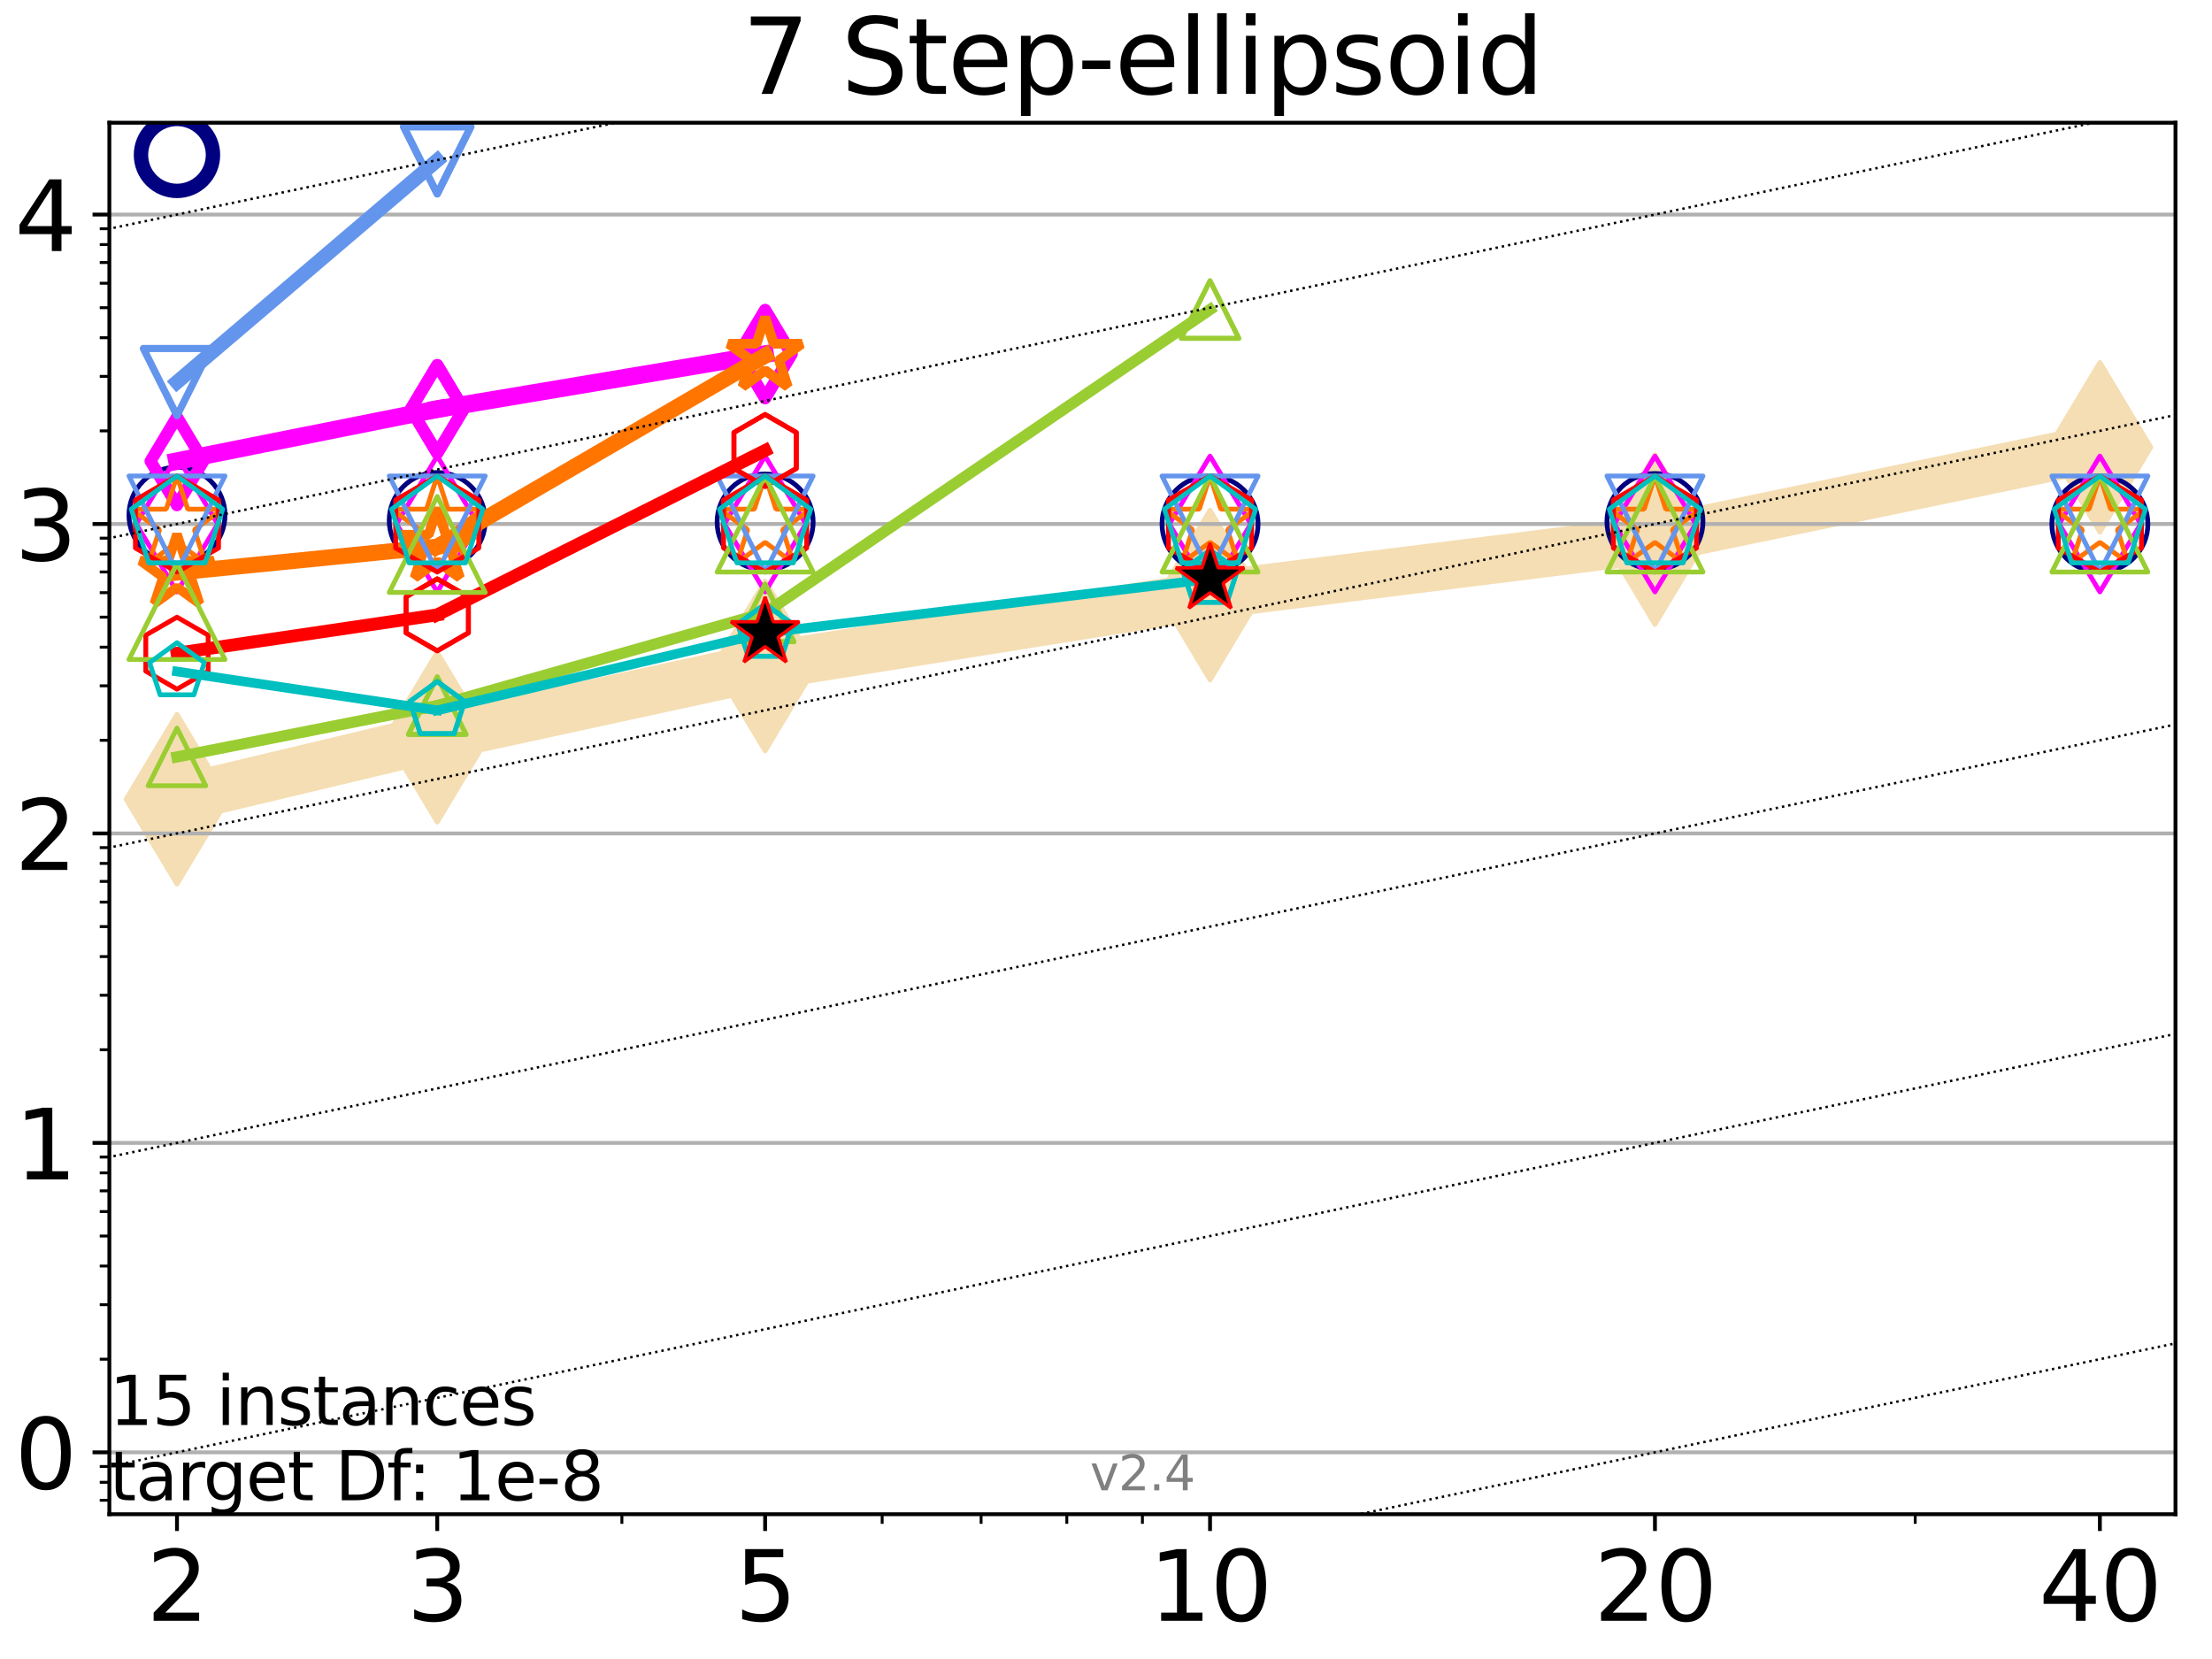 <?xml version="1.0" encoding="utf-8" standalone="no"?>
<!DOCTYPE svg PUBLIC "-//W3C//DTD SVG 1.1//EN"
  "http://www.w3.org/Graphics/SVG/1.1/DTD/svg11.dtd">
<svg height="345.6pt" version="1.1" viewBox="0 0 460.8 345.6" width="460.8pt" xmlns="http://www.w3.org/2000/svg" xmlns:xlink="http://www.w3.org/1999/xlink">
 <defs>
  <style type="text/css">*{stroke-linecap:butt;stroke-linejoin:round;}</style>
 </defs>
 <g id="figure_1">
  <g id="patch_1">
   <path d="M 0 345.6 
L 460.8 345.6 
L 460.8 0 
L 0 0 
z
" style="fill:#ffffff;"/>
  </g>
  <g id="axes_1">
   <g id="patch_2">
    <path d="M 22.78 315.44 
L 453.192 315.44 
L 453.192 25.56 
L 22.78 25.56 
z
" style="fill:#ffffff;"/>
   </g>
   <g id="line2d_1">
    <path clip-path="url(#p8c8aa07206)" d="M 36.868 166.494 
L 91.085 153.572 
L 159.39 138.744 
L 252.074 123.966 
L 344.758 112.387 
L 437.443 93.177 
" style="fill:none;stroke:#f5deb3;stroke-linecap:square;stroke-width:10;"/>
    <defs>
     <path d="M 0 17.678 
L 10.607 0 
L 0 -17.678 
L -10.607 0 
z
" id="mda2d66e589" style="stroke:#f5deb3;stroke-linejoin:miter;"/>
    </defs>
    <g clip-path="url(#p8c8aa07206)">
     <use style="fill:#f5deb3;stroke:#f5deb3;stroke-linejoin:miter;" x="36.868" xlink:href="#mda2d66e589" y="166.494"/>
     <use style="fill:#f5deb3;stroke:#f5deb3;stroke-linejoin:miter;" x="91.085" xlink:href="#mda2d66e589" y="153.572"/>
     <use style="fill:#f5deb3;stroke:#f5deb3;stroke-linejoin:miter;" x="159.39" xlink:href="#mda2d66e589" y="138.744"/>
     <use style="fill:#f5deb3;stroke:#f5deb3;stroke-linejoin:miter;" x="252.074" xlink:href="#mda2d66e589" y="123.966"/>
     <use style="fill:#f5deb3;stroke:#f5deb3;stroke-linejoin:miter;" x="344.758" xlink:href="#mda2d66e589" y="112.387"/>
     <use style="fill:#f5deb3;stroke:#f5deb3;stroke-linejoin:miter;" x="437.443" xlink:href="#mda2d66e589" y="93.177"/>
    </g>
   </g>
   <g id="matplotlib.axis_1">
    <g id="xtick_1">
     <g id="line2d_2">
      <defs>
       <path d="M 0 0 
L 0 3.5 
" id="m0866986d79" style="stroke:#000000;stroke-width:0.8;"/>
      </defs>
      <g>
       <use style="stroke:#000000;stroke-width:0.8;" x="36.868" xlink:href="#m0866986d79" y="315.44"/>
      </g>
     </g>
     <g id="text_1">
      <!-- 2 -->
      <g transform="translate(30.506 337.637)scale(0.2 -0.2)">
       <defs>
        <path d="M 1228 531 
L 3431 531 
L 3431 0 
L 469 0 
L 469 531 
Q 828 903 1448 1529 
Q 2069 2156 2228 2338 
Q 2531 2678 2651 2914 
Q 2772 3150 2772 3378 
Q 2772 3750 2511 3984 
Q 2250 4219 1831 4219 
Q 1534 4219 1204 4116 
Q 875 4013 500 3803 
L 500 4441 
Q 881 4594 1212 4672 
Q 1544 4750 1819 4750 
Q 2544 4750 2975 4387 
Q 3406 4025 3406 3419 
Q 3406 3131 3298 2873 
Q 3191 2616 2906 2266 
Q 2828 2175 2409 1742 
Q 1991 1309 1228 531 
z
" id="DejaVuSans-32" transform="scale(0.016)"/>
       </defs>
       <use xlink:href="#DejaVuSans-32"/>
      </g>
     </g>
    </g>
    <g id="xtick_2">
     <g id="line2d_3">
      <g>
       <use style="stroke:#000000;stroke-width:0.8;" x="91.085" xlink:href="#m0866986d79" y="315.44"/>
      </g>
     </g>
     <g id="text_2">
      <!-- 3 -->
      <g transform="translate(84.723 337.637)scale(0.2 -0.2)">
       <defs>
        <path d="M 2597 2516 
Q 3050 2419 3304 2112 
Q 3559 1806 3559 1356 
Q 3559 666 3084 287 
Q 2609 -91 1734 -91 
Q 1441 -91 1130 -33 
Q 819 25 488 141 
L 488 750 
Q 750 597 1062 519 
Q 1375 441 1716 441 
Q 2309 441 2620 675 
Q 2931 909 2931 1356 
Q 2931 1769 2642 2001 
Q 2353 2234 1838 2234 
L 1294 2234 
L 1294 2753 
L 1863 2753 
Q 2328 2753 2575 2939 
Q 2822 3125 2822 3475 
Q 2822 3834 2567 4026 
Q 2313 4219 1838 4219 
Q 1578 4219 1281 4162 
Q 984 4106 628 3988 
L 628 4550 
Q 988 4650 1302 4700 
Q 1616 4750 1894 4750 
Q 2613 4750 3031 4423 
Q 3450 4097 3450 3541 
Q 3450 3153 3228 2886 
Q 3006 2619 2597 2516 
z
" id="DejaVuSans-33" transform="scale(0.016)"/>
       </defs>
       <use xlink:href="#DejaVuSans-33"/>
      </g>
     </g>
    </g>
    <g id="xtick_3">
     <g id="line2d_4">
      <g>
       <use style="stroke:#000000;stroke-width:0.8;" x="159.39" xlink:href="#m0866986d79" y="315.44"/>
      </g>
     </g>
     <g id="text_3">
      <!-- 5 -->
      <g transform="translate(153.028 337.637)scale(0.2 -0.2)">
       <defs>
        <path d="M 691 4666 
L 3169 4666 
L 3169 4134 
L 1269 4134 
L 1269 2991 
Q 1406 3038 1543 3061 
Q 1681 3084 1819 3084 
Q 2600 3084 3056 2656 
Q 3513 2228 3513 1497 
Q 3513 744 3044 326 
Q 2575 -91 1722 -91 
Q 1428 -91 1123 -41 
Q 819 9 494 109 
L 494 744 
Q 775 591 1075 516 
Q 1375 441 1709 441 
Q 2250 441 2565 725 
Q 2881 1009 2881 1497 
Q 2881 1984 2565 2268 
Q 2250 2553 1709 2553 
Q 1456 2553 1204 2497 
Q 953 2441 691 2322 
L 691 4666 
z
" id="DejaVuSans-35" transform="scale(0.016)"/>
       </defs>
       <use xlink:href="#DejaVuSans-35"/>
      </g>
     </g>
    </g>
    <g id="xtick_4">
     <g id="line2d_5">
      <g>
       <use style="stroke:#000000;stroke-width:0.8;" x="252.074" xlink:href="#m0866986d79" y="315.44"/>
      </g>
     </g>
     <g id="text_4">
      <!-- 10 -->
      <g transform="translate(239.349 337.637)scale(0.2 -0.2)">
       <defs>
        <path d="M 794 531 
L 1825 531 
L 1825 4091 
L 703 3866 
L 703 4441 
L 1819 4666 
L 2450 4666 
L 2450 531 
L 3481 531 
L 3481 0 
L 794 0 
L 794 531 
z
" id="DejaVuSans-31" transform="scale(0.016)"/>
        <path d="M 2034 4250 
Q 1547 4250 1301 3770 
Q 1056 3291 1056 2328 
Q 1056 1369 1301 889 
Q 1547 409 2034 409 
Q 2525 409 2770 889 
Q 3016 1369 3016 2328 
Q 3016 3291 2770 3770 
Q 2525 4250 2034 4250 
z
M 2034 4750 
Q 2819 4750 3233 4129 
Q 3647 3509 3647 2328 
Q 3647 1150 3233 529 
Q 2819 -91 2034 -91 
Q 1250 -91 836 529 
Q 422 1150 422 2328 
Q 422 3509 836 4129 
Q 1250 4750 2034 4750 
z
" id="DejaVuSans-30" transform="scale(0.016)"/>
       </defs>
       <use xlink:href="#DejaVuSans-31"/>
       <use x="63.623" xlink:href="#DejaVuSans-30"/>
      </g>
     </g>
    </g>
    <g id="xtick_5">
     <g id="line2d_6">
      <g>
       <use style="stroke:#000000;stroke-width:0.8;" x="344.758" xlink:href="#m0866986d79" y="315.44"/>
      </g>
     </g>
     <g id="text_5">
      <!-- 20 -->
      <g transform="translate(332.033 337.637)scale(0.2 -0.2)">
       <use xlink:href="#DejaVuSans-32"/>
       <use x="63.623" xlink:href="#DejaVuSans-30"/>
      </g>
     </g>
    </g>
    <g id="xtick_6">
     <g id="line2d_7">
      <g>
       <use style="stroke:#000000;stroke-width:0.8;" x="437.443" xlink:href="#m0866986d79" y="315.44"/>
      </g>
     </g>
     <g id="text_6">
      <!-- 40 -->
      <g transform="translate(424.718 337.637)scale(0.2 -0.2)">
       <defs>
        <path d="M 2419 4116 
L 825 1625 
L 2419 1625 
L 2419 4116 
z
M 2253 4666 
L 3047 4666 
L 3047 1625 
L 3713 1625 
L 3713 1100 
L 3047 1100 
L 3047 0 
L 2419 0 
L 2419 1100 
L 313 1100 
L 313 1709 
L 2253 4666 
z
" id="DejaVuSans-34" transform="scale(0.016)"/>
       </defs>
       <use xlink:href="#DejaVuSans-34"/>
       <use x="63.623" xlink:href="#DejaVuSans-30"/>
      </g>
     </g>
    </g>
    <g id="xtick_7">
     <g id="line2d_8">
      <defs>
       <path d="M 0 0 
L 0 2 
" id="m42efa0d76f" style="stroke:#000000;stroke-width:0.6;"/>
      </defs>
      <g>
       <use style="stroke:#000000;stroke-width:0.6;" x="129.552" xlink:href="#m42efa0d76f" y="315.44"/>
      </g>
     </g>
    </g>
    <g id="xtick_8">
     <g id="line2d_9">
      <g>
       <use style="stroke:#000000;stroke-width:0.6;" x="183.769" xlink:href="#m42efa0d76f" y="315.44"/>
      </g>
     </g>
    </g>
    <g id="xtick_9">
     <g id="line2d_10">
      <g>
       <use style="stroke:#000000;stroke-width:0.6;" x="204.381" xlink:href="#m42efa0d76f" y="315.44"/>
      </g>
     </g>
    </g>
    <g id="xtick_10">
     <g id="line2d_11">
      <g>
       <use style="stroke:#000000;stroke-width:0.6;" x="222.237" xlink:href="#m42efa0d76f" y="315.44"/>
      </g>
     </g>
    </g>
    <g id="xtick_11">
     <g id="line2d_12">
      <g>
       <use style="stroke:#000000;stroke-width:0.6;" x="237.986" xlink:href="#m42efa0d76f" y="315.44"/>
      </g>
     </g>
    </g>
    <g id="xtick_12">
     <g id="line2d_13">
      <g>
       <use style="stroke:#000000;stroke-width:0.6;" x="398.975" xlink:href="#m42efa0d76f" y="315.44"/>
      </g>
     </g>
    </g>
   </g>
   <g id="matplotlib.axis_2">
    <g id="ytick_1">
     <g id="line2d_14">
      <path clip-path="url(#p8c8aa07206)" d="M 22.78 302.548 
L 453.192 302.548 
" style="fill:none;stroke:#b0b0b0;stroke-linecap:square;stroke-width:0.8;"/>
     </g>
     <g id="line2d_15">
      <defs>
       <path d="M 0 0 
L -3.5 0 
" id="mf67abbd321" style="stroke:#000000;stroke-width:0.8;"/>
      </defs>
      <g>
       <use style="stroke:#000000;stroke-width:0.8;" x="22.78" xlink:href="#mf67abbd321" y="302.548"/>
      </g>
     </g>
     <g id="text_7">
      <!-- 0 -->
      <g transform="translate(3.055 310.146)scale(0.2 -0.2)">
       <use xlink:href="#DejaVuSans-30"/>
      </g>
     </g>
    </g>
    <g id="ytick_2">
     <g id="line2d_16">
      <path clip-path="url(#p8c8aa07206)" d="M 22.78 238.085 
L 453.192 238.085 
" style="fill:none;stroke:#b0b0b0;stroke-linecap:square;stroke-width:0.8;"/>
     </g>
     <g id="line2d_17">
      <g>
       <use style="stroke:#000000;stroke-width:0.8;" x="22.78" xlink:href="#mf67abbd321" y="238.085"/>
      </g>
     </g>
     <g id="text_8">
      <!-- 1 -->
      <g transform="translate(3.055 245.684)scale(0.2 -0.2)">
       <use xlink:href="#DejaVuSans-31"/>
      </g>
     </g>
    </g>
    <g id="ytick_3">
     <g id="line2d_18">
      <path clip-path="url(#p8c8aa07206)" d="M 22.78 173.623 
L 453.192 173.623 
" style="fill:none;stroke:#b0b0b0;stroke-linecap:square;stroke-width:0.8;"/>
     </g>
     <g id="line2d_19">
      <g>
       <use style="stroke:#000000;stroke-width:0.8;" x="22.78" xlink:href="#mf67abbd321" y="173.623"/>
      </g>
     </g>
     <g id="text_9">
      <!-- 2 -->
      <g transform="translate(3.055 181.222)scale(0.2 -0.2)">
       <use xlink:href="#DejaVuSans-32"/>
      </g>
     </g>
    </g>
    <g id="ytick_4">
     <g id="line2d_20">
      <path clip-path="url(#p8c8aa07206)" d="M 22.78 109.161 
L 453.192 109.161 
" style="fill:none;stroke:#b0b0b0;stroke-linecap:square;stroke-width:0.8;"/>
     </g>
     <g id="line2d_21">
      <g>
       <use style="stroke:#000000;stroke-width:0.8;" x="22.78" xlink:href="#mf67abbd321" y="109.161"/>
      </g>
     </g>
     <g id="text_10">
      <!-- 3 -->
      <g transform="translate(3.055 116.759)scale(0.2 -0.2)">
       <use xlink:href="#DejaVuSans-33"/>
      </g>
     </g>
    </g>
    <g id="ytick_5">
     <g id="line2d_22">
      <path clip-path="url(#p8c8aa07206)" d="M 22.78 44.699 
L 453.192 44.699 
" style="fill:none;stroke:#b0b0b0;stroke-linecap:square;stroke-width:0.8;"/>
     </g>
     <g id="line2d_23">
      <g>
       <use style="stroke:#000000;stroke-width:0.8;" x="22.78" xlink:href="#mf67abbd321" y="44.699"/>
      </g>
     </g>
     <g id="text_11">
      <!-- 4 -->
      <g transform="translate(3.055 52.297)scale(0.2 -0.2)">
       <use xlink:href="#DejaVuSans-34"/>
      </g>
     </g>
    </g>
    <g id="ytick_6">
     <g id="line2d_24">
      <defs>
       <path d="M 0 0 
L -2 0 
" id="m0666df52e2" style="stroke:#000000;stroke-width:0.6;"/>
      </defs>
      <g>
       <use style="stroke:#000000;stroke-width:0.6;" x="22.78" xlink:href="#m0666df52e2" y="312.533"/>
      </g>
     </g>
    </g>
    <g id="ytick_7">
     <g id="line2d_25">
      <g>
       <use style="stroke:#000000;stroke-width:0.6;" x="22.78" xlink:href="#m0666df52e2" y="308.795"/>
      </g>
     </g>
    </g>
    <g id="ytick_8">
     <g id="line2d_26">
      <g>
       <use style="stroke:#000000;stroke-width:0.6;" x="22.78" xlink:href="#m0666df52e2" y="305.497"/>
      </g>
     </g>
    </g>
    <g id="ytick_9">
     <g id="line2d_27">
      <g>
       <use style="stroke:#000000;stroke-width:0.6;" x="22.78" xlink:href="#m0666df52e2" y="283.143"/>
      </g>
     </g>
    </g>
    <g id="ytick_10">
     <g id="line2d_28">
      <g>
       <use style="stroke:#000000;stroke-width:0.6;" x="22.78" xlink:href="#m0666df52e2" y="271.791"/>
      </g>
     </g>
    </g>
    <g id="ytick_11">
     <g id="line2d_29">
      <g>
       <use style="stroke:#000000;stroke-width:0.6;" x="22.78" xlink:href="#m0666df52e2" y="263.737"/>
      </g>
     </g>
    </g>
    <g id="ytick_12">
     <g id="line2d_30">
      <g>
       <use style="stroke:#000000;stroke-width:0.6;" x="22.78" xlink:href="#m0666df52e2" y="257.49"/>
      </g>
     </g>
    </g>
    <g id="ytick_13">
     <g id="line2d_31">
      <g>
       <use style="stroke:#000000;stroke-width:0.6;" x="22.78" xlink:href="#m0666df52e2" y="252.386"/>
      </g>
     </g>
    </g>
    <g id="ytick_14">
     <g id="line2d_32">
      <g>
       <use style="stroke:#000000;stroke-width:0.6;" x="22.78" xlink:href="#m0666df52e2" y="248.071"/>
      </g>
     </g>
    </g>
    <g id="ytick_15">
     <g id="line2d_33">
      <g>
       <use style="stroke:#000000;stroke-width:0.6;" x="22.78" xlink:href="#m0666df52e2" y="244.332"/>
      </g>
     </g>
    </g>
    <g id="ytick_16">
     <g id="line2d_34">
      <g>
       <use style="stroke:#000000;stroke-width:0.6;" x="22.78" xlink:href="#m0666df52e2" y="241.035"/>
      </g>
     </g>
    </g>
    <g id="ytick_17">
     <g id="line2d_35">
      <g>
       <use style="stroke:#000000;stroke-width:0.6;" x="22.78" xlink:href="#m0666df52e2" y="218.68"/>
      </g>
     </g>
    </g>
    <g id="ytick_18">
     <g id="line2d_36">
      <g>
       <use style="stroke:#000000;stroke-width:0.6;" x="22.78" xlink:href="#m0666df52e2" y="207.329"/>
      </g>
     </g>
    </g>
    <g id="ytick_19">
     <g id="line2d_37">
      <g>
       <use style="stroke:#000000;stroke-width:0.6;" x="22.78" xlink:href="#m0666df52e2" y="199.275"/>
      </g>
     </g>
    </g>
    <g id="ytick_20">
     <g id="line2d_38">
      <g>
       <use style="stroke:#000000;stroke-width:0.6;" x="22.78" xlink:href="#m0666df52e2" y="193.028"/>
      </g>
     </g>
    </g>
    <g id="ytick_21">
     <g id="line2d_39">
      <g>
       <use style="stroke:#000000;stroke-width:0.6;" x="22.78" xlink:href="#m0666df52e2" y="187.924"/>
      </g>
     </g>
    </g>
    <g id="ytick_22">
     <g id="line2d_40">
      <g>
       <use style="stroke:#000000;stroke-width:0.6;" x="22.78" xlink:href="#m0666df52e2" y="183.609"/>
      </g>
     </g>
    </g>
    <g id="ytick_23">
     <g id="line2d_41">
      <g>
       <use style="stroke:#000000;stroke-width:0.6;" x="22.78" xlink:href="#m0666df52e2" y="179.87"/>
      </g>
     </g>
    </g>
    <g id="ytick_24">
     <g id="line2d_42">
      <g>
       <use style="stroke:#000000;stroke-width:0.6;" x="22.78" xlink:href="#m0666df52e2" y="176.573"/>
      </g>
     </g>
    </g>
    <g id="ytick_25">
     <g id="line2d_43">
      <g>
       <use style="stroke:#000000;stroke-width:0.6;" x="22.78" xlink:href="#m0666df52e2" y="154.218"/>
      </g>
     </g>
    </g>
    <g id="ytick_26">
     <g id="line2d_44">
      <g>
       <use style="stroke:#000000;stroke-width:0.6;" x="22.78" xlink:href="#m0666df52e2" y="142.867"/>
      </g>
     </g>
    </g>
    <g id="ytick_27">
     <g id="line2d_45">
      <g>
       <use style="stroke:#000000;stroke-width:0.6;" x="22.78" xlink:href="#m0666df52e2" y="134.813"/>
      </g>
     </g>
    </g>
    <g id="ytick_28">
     <g id="line2d_46">
      <g>
       <use style="stroke:#000000;stroke-width:0.6;" x="22.78" xlink:href="#m0666df52e2" y="128.566"/>
      </g>
     </g>
    </g>
    <g id="ytick_29">
     <g id="line2d_47">
      <g>
       <use style="stroke:#000000;stroke-width:0.6;" x="22.78" xlink:href="#m0666df52e2" y="123.462"/>
      </g>
     </g>
    </g>
    <g id="ytick_30">
     <g id="line2d_48">
      <g>
       <use style="stroke:#000000;stroke-width:0.6;" x="22.78" xlink:href="#m0666df52e2" y="119.146"/>
      </g>
     </g>
    </g>
    <g id="ytick_31">
     <g id="line2d_49">
      <g>
       <use style="stroke:#000000;stroke-width:0.6;" x="22.78" xlink:href="#m0666df52e2" y="115.408"/>
      </g>
     </g>
    </g>
    <g id="ytick_32">
     <g id="line2d_50">
      <g>
       <use style="stroke:#000000;stroke-width:0.6;" x="22.78" xlink:href="#m0666df52e2" y="112.111"/>
      </g>
     </g>
    </g>
    <g id="ytick_33">
     <g id="line2d_51">
      <g>
       <use style="stroke:#000000;stroke-width:0.6;" x="22.78" xlink:href="#m0666df52e2" y="89.756"/>
      </g>
     </g>
    </g>
    <g id="ytick_34">
     <g id="line2d_52">
      <g>
       <use style="stroke:#000000;stroke-width:0.6;" x="22.78" xlink:href="#m0666df52e2" y="78.405"/>
      </g>
     </g>
    </g>
    <g id="ytick_35">
     <g id="line2d_53">
      <g>
       <use style="stroke:#000000;stroke-width:0.6;" x="22.78" xlink:href="#m0666df52e2" y="70.351"/>
      </g>
     </g>
    </g>
    <g id="ytick_36">
     <g id="line2d_54">
      <g>
       <use style="stroke:#000000;stroke-width:0.6;" x="22.78" xlink:href="#m0666df52e2" y="64.104"/>
      </g>
     </g>
    </g>
    <g id="ytick_37">
     <g id="line2d_55">
      <g>
       <use style="stroke:#000000;stroke-width:0.6;" x="22.78" xlink:href="#m0666df52e2" y="59"/>
      </g>
     </g>
    </g>
    <g id="ytick_38">
     <g id="line2d_56">
      <g>
       <use style="stroke:#000000;stroke-width:0.6;" x="22.78" xlink:href="#m0666df52e2" y="54.684"/>
      </g>
     </g>
    </g>
    <g id="ytick_39">
     <g id="line2d_57">
      <g>
       <use style="stroke:#000000;stroke-width:0.6;" x="22.78" xlink:href="#m0666df52e2" y="50.946"/>
      </g>
     </g>
    </g>
    <g id="ytick_40">
     <g id="line2d_58">
      <g>
       <use style="stroke:#000000;stroke-width:0.6;" x="22.78" xlink:href="#m0666df52e2" y="47.648"/>
      </g>
     </g>
    </g>
   </g>
   <g id="line2d_59">
    <path clip-path="url(#p8c8aa07206)" d="M 36.868 32.271 
" style="fill:none;stroke:#000080;stroke-linecap:square;stroke-width:4;"/>
    <defs>
     <path d="M 0 7.5 
C 1.989 7.5 3.897 6.71 5.303 5.303 
C 6.71 3.897 7.5 1.989 7.5 0 
C 7.5 -1.989 6.71 -3.897 5.303 -5.303 
C 3.897 -6.71 1.989 -7.5 0 -7.5 
C -1.989 -7.5 -3.897 -6.71 -5.303 -5.303 
C -6.71 -3.897 -7.5 -1.989 -7.5 0 
C -7.5 1.989 -6.71 3.897 -5.303 5.303 
C -3.897 6.71 -1.989 7.5 0 7.5 
z
" id="mbe3cdab833" style="stroke:#000080;stroke-width:3;"/>
    </defs>
    <g clip-path="url(#p8c8aa07206)">
     <use style="fill-opacity:0;stroke:#000080;stroke-width:3;" x="36.868" xlink:href="#mbe3cdab833" y="32.271"/>
    </g>
   </g>
   <g id="line2d_60"/>
   <g id="line2d_61">
    <defs>
     <path d="M 0 10 
C 2.652 10 5.196 8.946 7.071 7.071 
C 8.946 5.196 10 2.652 10 0 
C 10 -2.652 8.946 -5.196 7.071 -7.071 
C 5.196 -8.946 2.652 -10 0 -10 
C -2.652 -10 -5.196 -8.946 -7.071 -7.071 
C -8.946 -5.196 -10 -2.652 -10 0 
C -10 2.652 -8.946 5.196 -7.071 7.071 
C -5.196 8.946 -2.652 10 0 10 
z
" id="m4d9a2ae572" style="stroke:#000080;"/>
    </defs>
    <g clip-path="url(#p8c8aa07206)">
     <use style="fill-opacity:0;stroke:#000080;" x="36.868" xlink:href="#m4d9a2ae572" y="107.319"/>
     <use style="fill-opacity:0;stroke:#000080;" x="91.085" xlink:href="#m4d9a2ae572" y="108.433"/>
     <use style="fill-opacity:0;stroke:#000080;" x="159.39" xlink:href="#m4d9a2ae572" y="108.739"/>
     <use style="fill-opacity:0;stroke:#000080;" x="252.074" xlink:href="#m4d9a2ae572" y="109.161"/>
     <use style="fill-opacity:0;stroke:#000080;" x="344.758" xlink:href="#m4d9a2ae572" y="108.641"/>
     <use style="fill-opacity:0;stroke:#000080;" x="437.443" xlink:href="#m4d9a2ae572" y="109.161"/>
    </g>
   </g>
   <g id="line2d_62">
    <path clip-path="url(#p8c8aa07206)" d="M 36.868 96.063 
L 91.085 85.231 
" style="fill:none;stroke:#ff00ff;stroke-linecap:square;stroke-width:3.667;"/>
    <defs>
     <path d="M 0 9.192 
L 5.515 0 
L 0 -9.192 
L -5.515 0 
z
" id="mab2c8fa651" style="stroke:#ff00ff;stroke-linejoin:miter;stroke-width:2.5;"/>
    </defs>
    <g clip-path="url(#p8c8aa07206)">
     <use style="fill-opacity:0;stroke:#ff00ff;stroke-linejoin:miter;stroke-width:2.5;" x="36.868" xlink:href="#mab2c8fa651" y="96.063"/>
     <use style="fill-opacity:0;stroke:#ff00ff;stroke-linejoin:miter;stroke-width:2.5;" x="91.085" xlink:href="#mab2c8fa651" y="85.231"/>
    </g>
   </g>
   <g id="line2d_63">
    <path clip-path="url(#p8c8aa07206)" d="M 91.085 85.231 
L 159.39 73.766 
" style="fill:none;stroke:#ff00ff;stroke-linecap:square;stroke-width:3.667;"/>
    <g clip-path="url(#p8c8aa07206)">
     <use style="fill-opacity:0;stroke:#ff00ff;stroke-linejoin:miter;stroke-width:2.5;" x="91.085" xlink:href="#mab2c8fa651" y="85.231"/>
     <use style="fill-opacity:0;stroke:#ff00ff;stroke-linejoin:miter;stroke-width:2.5;" x="159.39" xlink:href="#mab2c8fa651" y="73.766"/>
    </g>
   </g>
   <g id="line2d_64">
    <path clip-path="url(#p8c8aa07206)" d="M 159.39 73.766 
" style="fill:none;stroke:#ff00ff;stroke-linecap:square;stroke-width:3.667;"/>
    <g clip-path="url(#p8c8aa07206)">
     <use style="fill-opacity:0;stroke:#ff00ff;stroke-linejoin:miter;stroke-width:2.5;" x="159.39" xlink:href="#mab2c8fa651" y="73.766"/>
    </g>
   </g>
   <g id="line2d_65"/>
   <g id="line2d_66">
    <defs>
     <path d="M 0 14.142 
L 8.485 0 
L 0 -14.142 
L -8.485 0 
z
" id="m7666720360" style="stroke:#ff00ff;stroke-linejoin:miter;"/>
    </defs>
    <g clip-path="url(#p8c8aa07206)">
     <use style="fill-opacity:0;stroke:#ff00ff;stroke-linejoin:miter;" x="36.868" xlink:href="#m7666720360" y="109.161"/>
     <use style="fill-opacity:0;stroke:#ff00ff;stroke-linejoin:miter;" x="91.085" xlink:href="#m7666720360" y="109.161"/>
     <use style="fill-opacity:0;stroke:#ff00ff;stroke-linejoin:miter;" x="159.39" xlink:href="#m7666720360" y="109.161"/>
     <use style="fill-opacity:0;stroke:#ff00ff;stroke-linejoin:miter;" x="252.074" xlink:href="#m7666720360" y="109.161"/>
     <use style="fill-opacity:0;stroke:#ff00ff;stroke-linejoin:miter;" x="344.758" xlink:href="#m7666720360" y="109.161"/>
     <use style="fill-opacity:0;stroke:#ff00ff;stroke-linejoin:miter;" x="437.443" xlink:href="#m7666720360" y="109.161"/>
    </g>
   </g>
   <g id="line2d_67">
    <path clip-path="url(#p8c8aa07206)" d="M 36.868 119.276 
L 91.085 113.873 
" style="fill:none;stroke:#ff7500;stroke-linecap:square;stroke-width:3.333;"/>
    <defs>
     <path d="M 0 -8 
L -1.796 -2.472 
L -7.608 -2.472 
L -2.906 0.944 
L -4.702 6.472 
L -0 3.056 
L 4.702 6.472 
L 2.906 0.944 
L 7.608 -2.472 
L 1.796 -2.472 
z
" id="mc944c3e9ff" style="stroke:#ff7500;stroke-linejoin:bevel;stroke-width:2;"/>
    </defs>
    <g clip-path="url(#p8c8aa07206)">
     <use style="fill-opacity:0;stroke:#ff7500;stroke-linejoin:bevel;stroke-width:2;" x="36.868" xlink:href="#mc944c3e9ff" y="119.276"/>
     <use style="fill-opacity:0;stroke:#ff7500;stroke-linejoin:bevel;stroke-width:2;" x="91.085" xlink:href="#mc944c3e9ff" y="113.873"/>
    </g>
   </g>
   <g id="line2d_68">
    <path clip-path="url(#p8c8aa07206)" d="M 91.085 113.873 
L 159.39 74.091 
" style="fill:none;stroke:#ff7500;stroke-linecap:square;stroke-width:3.333;"/>
    <g clip-path="url(#p8c8aa07206)">
     <use style="fill-opacity:0;stroke:#ff7500;stroke-linejoin:bevel;stroke-width:2;" x="91.085" xlink:href="#mc944c3e9ff" y="113.873"/>
     <use style="fill-opacity:0;stroke:#ff7500;stroke-linejoin:bevel;stroke-width:2;" x="159.39" xlink:href="#mc944c3e9ff" y="74.091"/>
    </g>
   </g>
   <g id="line2d_69">
    <path clip-path="url(#p8c8aa07206)" d="M 159.39 74.091 
" style="fill:none;stroke:#ff7500;stroke-linecap:square;stroke-width:3.333;"/>
    <g clip-path="url(#p8c8aa07206)">
     <use style="fill-opacity:0;stroke:#ff7500;stroke-linejoin:bevel;stroke-width:2;" x="159.39" xlink:href="#mc944c3e9ff" y="74.091"/>
    </g>
   </g>
   <g id="line2d_70"/>
   <g id="line2d_71">
    <defs>
     <path d="M 0 -10 
L -2.245 -3.09 
L -9.511 -3.09 
L -3.633 1.18 
L -5.878 8.09 
L -0 3.82 
L 5.878 8.09 
L 3.633 1.18 
L 9.511 -3.09 
L 2.245 -3.09 
z
" id="md7d0d395df" style="stroke:#ff7500;stroke-linejoin:bevel;"/>
    </defs>
    <g clip-path="url(#p8c8aa07206)">
     <use style="fill-opacity:0;stroke:#ff7500;stroke-linejoin:bevel;" x="36.868" xlink:href="#md7d0d395df" y="109.161"/>
     <use style="fill-opacity:0;stroke:#ff7500;stroke-linejoin:bevel;" x="91.085" xlink:href="#md7d0d395df" y="109.161"/>
     <use style="fill-opacity:0;stroke:#ff7500;stroke-linejoin:bevel;" x="159.39" xlink:href="#md7d0d395df" y="109.161"/>
     <use style="fill-opacity:0;stroke:#ff7500;stroke-linejoin:bevel;" x="252.074" xlink:href="#md7d0d395df" y="109.161"/>
     <use style="fill-opacity:0;stroke:#ff7500;stroke-linejoin:bevel;" x="344.758" xlink:href="#md7d0d395df" y="109.161"/>
     <use style="fill-opacity:0;stroke:#ff7500;stroke-linejoin:bevel;" x="437.443" xlink:href="#md7d0d395df" y="109.161"/>
    </g>
   </g>
   <g id="line2d_72">
    <path clip-path="url(#p8c8aa07206)" d="M 36.868 79.598 
L 91.085 33.396 
" style="fill:none;stroke:#6495ed;stroke-linecap:square;stroke-width:3;"/>
    <defs>
     <path d="M -0 7 
L 7 -7 
L -7 -7 
z
" id="me8895f0568" style="stroke:#6495ed;stroke-linejoin:miter;stroke-width:1.5;"/>
    </defs>
    <g clip-path="url(#p8c8aa07206)">
     <use style="fill-opacity:0;stroke:#6495ed;stroke-linejoin:miter;stroke-width:1.5;" x="36.868" xlink:href="#me8895f0568" y="79.598"/>
     <use style="fill-opacity:0;stroke:#6495ed;stroke-linejoin:miter;stroke-width:1.5;" x="91.085" xlink:href="#me8895f0568" y="33.396"/>
    </g>
   </g>
   <g id="line2d_73">
    <path clip-path="url(#p8c8aa07206)" d="M 91.085 33.396 
" style="fill:none;stroke:#6495ed;stroke-linecap:square;stroke-width:3;"/>
    <g clip-path="url(#p8c8aa07206)">
     <use style="fill-opacity:0;stroke:#6495ed;stroke-linejoin:miter;stroke-width:1.5;" x="91.085" xlink:href="#me8895f0568" y="33.396"/>
    </g>
   </g>
   <g id="line2d_74"/>
   <g id="line2d_75">
    <defs>
     <path d="M -0 10 
L 10 -10 
L -10 -10 
z
" id="m4dd464c00e" style="stroke:#6495ed;stroke-linejoin:miter;"/>
    </defs>
    <g clip-path="url(#p8c8aa07206)">
     <use style="fill-opacity:0;stroke:#6495ed;stroke-linejoin:miter;" x="36.868" xlink:href="#m4dd464c00e" y="109.161"/>
     <use style="fill-opacity:0;stroke:#6495ed;stroke-linejoin:miter;" x="91.085" xlink:href="#m4dd464c00e" y="109.161"/>
     <use style="fill-opacity:0;stroke:#6495ed;stroke-linejoin:miter;" x="159.39" xlink:href="#m4dd464c00e" y="109.161"/>
     <use style="fill-opacity:0;stroke:#6495ed;stroke-linejoin:miter;" x="252.074" xlink:href="#m4dd464c00e" y="109.161"/>
     <use style="fill-opacity:0;stroke:#6495ed;stroke-linejoin:miter;" x="344.758" xlink:href="#m4dd464c00e" y="109.161"/>
     <use style="fill-opacity:0;stroke:#6495ed;stroke-linejoin:miter;" x="437.443" xlink:href="#m4dd464c00e" y="109.161"/>
    </g>
   </g>
   <g id="line2d_76">
    <path clip-path="url(#p8c8aa07206)" d="M 36.868 136.066 
L 91.085 128.081 
" style="fill:none;stroke:#ff0000;stroke-linecap:square;stroke-width:2.667;"/>
    <defs>
     <path d="M 0 -7.5 
L -6.495 -3.75 
L -6.495 3.75 
L -0 7.5 
L 6.495 3.75 
L 6.495 -3.75 
z
" id="m88d7bb543e" style="stroke:#ff0000;stroke-linejoin:miter;"/>
    </defs>
    <g clip-path="url(#p8c8aa07206)">
     <use style="fill-opacity:0;stroke:#ff0000;stroke-linejoin:miter;" x="36.868" xlink:href="#m88d7bb543e" y="136.066"/>
     <use style="fill-opacity:0;stroke:#ff0000;stroke-linejoin:miter;" x="91.085" xlink:href="#m88d7bb543e" y="128.081"/>
    </g>
   </g>
   <g id="line2d_77">
    <path clip-path="url(#p8c8aa07206)" d="M 91.085 128.081 
L 159.39 93.842 
" style="fill:none;stroke:#ff0000;stroke-linecap:square;stroke-width:2.667;"/>
    <g clip-path="url(#p8c8aa07206)">
     <use style="fill-opacity:0;stroke:#ff0000;stroke-linejoin:miter;" x="91.085" xlink:href="#m88d7bb543e" y="128.081"/>
     <use style="fill-opacity:0;stroke:#ff0000;stroke-linejoin:miter;" x="159.39" xlink:href="#m88d7bb543e" y="93.842"/>
    </g>
   </g>
   <g id="line2d_78">
    <path clip-path="url(#p8c8aa07206)" d="M 159.39 93.842 
" style="fill:none;stroke:#ff0000;stroke-linecap:square;stroke-width:2.667;"/>
    <g clip-path="url(#p8c8aa07206)">
     <use style="fill-opacity:0;stroke:#ff0000;stroke-linejoin:miter;" x="159.39" xlink:href="#m88d7bb543e" y="93.842"/>
    </g>
   </g>
   <g id="line2d_79"/>
   <g id="line2d_80">
    <defs>
     <path d="M 0 -10 
L -8.66 -5 
L -8.66 5 
L -0 10 
L 8.66 5 
L 8.66 -5 
z
" id="m6fbebab41f" style="stroke:#ff0000;stroke-linejoin:miter;"/>
    </defs>
    <g clip-path="url(#p8c8aa07206)">
     <use style="fill-opacity:0;stroke:#ff0000;stroke-linejoin:miter;" x="36.868" xlink:href="#m6fbebab41f" y="109.161"/>
     <use style="fill-opacity:0;stroke:#ff0000;stroke-linejoin:miter;" x="91.085" xlink:href="#m6fbebab41f" y="109.161"/>
     <use style="fill-opacity:0;stroke:#ff0000;stroke-linejoin:miter;" x="159.39" xlink:href="#m6fbebab41f" y="109.161"/>
     <use style="fill-opacity:0;stroke:#ff0000;stroke-linejoin:miter;" x="252.074" xlink:href="#m6fbebab41f" y="109.161"/>
     <use style="fill-opacity:0;stroke:#ff0000;stroke-linejoin:miter;" x="344.758" xlink:href="#m6fbebab41f" y="109.161"/>
     <use style="fill-opacity:0;stroke:#ff0000;stroke-linejoin:miter;" x="437.443" xlink:href="#m6fbebab41f" y="109.161"/>
    </g>
   </g>
   <g id="line2d_81">
    <path clip-path="url(#p8c8aa07206)" d="M 36.868 157.681 
L 91.085 146.993 
" style="fill:none;stroke:#9acd32;stroke-linecap:square;stroke-width:2.333;"/>
    <defs>
     <path d="M 0 -6 
L -6 6 
L 6 6 
z
" id="m271d614954" style="stroke:#9acd32;stroke-linejoin:miter;"/>
    </defs>
    <g clip-path="url(#p8c8aa07206)">
     <use style="fill-opacity:0;stroke:#9acd32;stroke-linejoin:miter;" x="36.868" xlink:href="#m271d614954" y="157.681"/>
     <use style="fill-opacity:0;stroke:#9acd32;stroke-linejoin:miter;" x="91.085" xlink:href="#m271d614954" y="146.993"/>
    </g>
   </g>
   <g id="line2d_82">
    <path clip-path="url(#p8c8aa07206)" d="M 91.085 146.993 
L 159.39 127.674 
" style="fill:none;stroke:#9acd32;stroke-linecap:square;stroke-width:2.333;"/>
    <g clip-path="url(#p8c8aa07206)">
     <use style="fill-opacity:0;stroke:#9acd32;stroke-linejoin:miter;" x="91.085" xlink:href="#m271d614954" y="146.993"/>
     <use style="fill-opacity:0;stroke:#9acd32;stroke-linejoin:miter;" x="159.39" xlink:href="#m271d614954" y="127.674"/>
    </g>
   </g>
   <g id="line2d_83">
    <path clip-path="url(#p8c8aa07206)" d="M 159.39 127.674 
L 252.074 64.486 
" style="fill:none;stroke:#9acd32;stroke-linecap:square;stroke-width:2.333;"/>
    <g clip-path="url(#p8c8aa07206)">
     <use style="fill-opacity:0;stroke:#9acd32;stroke-linejoin:miter;" x="159.39" xlink:href="#m271d614954" y="127.674"/>
     <use style="fill-opacity:0;stroke:#9acd32;stroke-linejoin:miter;" x="252.074" xlink:href="#m271d614954" y="64.486"/>
    </g>
   </g>
   <g id="line2d_84">
    <path clip-path="url(#p8c8aa07206)" d="M 252.074 64.486 
" style="fill:none;stroke:#9acd32;stroke-linecap:square;stroke-width:2.333;"/>
    <g clip-path="url(#p8c8aa07206)">
     <use style="fill-opacity:0;stroke:#9acd32;stroke-linejoin:miter;" x="252.074" xlink:href="#m271d614954" y="64.486"/>
    </g>
   </g>
   <g id="line2d_85"/>
   <g id="line2d_86">
    <defs>
     <path d="M 0 -10 
L -10 10 
L 10 10 
z
" id="mea343134c4" style="stroke:#9acd32;stroke-linejoin:miter;"/>
    </defs>
    <g clip-path="url(#p8c8aa07206)">
     <use style="fill-opacity:0;stroke:#9acd32;stroke-linejoin:miter;" x="36.868" xlink:href="#mea343134c4" y="127.387"/>
     <use style="fill-opacity:0;stroke:#9acd32;stroke-linejoin:miter;" x="91.085" xlink:href="#mea343134c4" y="113.416"/>
     <use style="fill-opacity:0;stroke:#9acd32;stroke-linejoin:miter;" x="159.39" xlink:href="#mea343134c4" y="109.161"/>
     <use style="fill-opacity:0;stroke:#9acd32;stroke-linejoin:miter;" x="252.074" xlink:href="#mea343134c4" y="109.161"/>
     <use style="fill-opacity:0;stroke:#9acd32;stroke-linejoin:miter;" x="344.758" xlink:href="#mea343134c4" y="109.161"/>
     <use style="fill-opacity:0;stroke:#9acd32;stroke-linejoin:miter;" x="437.443" xlink:href="#mea343134c4" y="109.161"/>
    </g>
   </g>
   <g id="line2d_87">
    <path clip-path="url(#p8c8aa07206)" d="M 36.868 139.887 
L 91.085 147.976 
" style="fill:none;stroke:#00bfbf;stroke-linecap:square;stroke-width:2;"/>
    <defs>
     <path d="M 0 -6 
L -5.706 -1.854 
L -3.527 4.854 
L 3.527 4.854 
L 5.706 -1.854 
z
" id="m67703918c7" style="stroke:#00bfbf;stroke-linejoin:miter;"/>
    </defs>
    <g clip-path="url(#p8c8aa07206)">
     <use style="fill-opacity:0;stroke:#00bfbf;stroke-linejoin:miter;" x="36.868" xlink:href="#m67703918c7" y="139.887"/>
     <use style="fill-opacity:0;stroke:#00bfbf;stroke-linejoin:miter;" x="91.085" xlink:href="#m67703918c7" y="147.976"/>
    </g>
   </g>
   <g id="line2d_88">
    <path clip-path="url(#p8c8aa07206)" d="M 91.085 147.976 
L 159.39 131.841 
" style="fill:none;stroke:#00bfbf;stroke-linecap:square;stroke-width:2;"/>
    <g clip-path="url(#p8c8aa07206)">
     <use style="fill-opacity:0;stroke:#00bfbf;stroke-linejoin:miter;" x="91.085" xlink:href="#m67703918c7" y="147.976"/>
     <use style="fill-opacity:0;stroke:#00bfbf;stroke-linejoin:miter;" x="159.39" xlink:href="#m67703918c7" y="131.841"/>
    </g>
   </g>
   <g id="line2d_89">
    <path clip-path="url(#p8c8aa07206)" d="M 159.39 131.841 
L 252.074 120.614 
" style="fill:none;stroke:#00bfbf;stroke-linecap:square;stroke-width:2;"/>
    <g clip-path="url(#p8c8aa07206)">
     <use style="fill-opacity:0;stroke:#00bfbf;stroke-linejoin:miter;" x="159.39" xlink:href="#m67703918c7" y="131.841"/>
     <use style="fill-opacity:0;stroke:#00bfbf;stroke-linejoin:miter;" x="252.074" xlink:href="#m67703918c7" y="120.614"/>
    </g>
   </g>
   <g id="line2d_90">
    <path clip-path="url(#p8c8aa07206)" d="M 252.074 120.614 
" style="fill:none;stroke:#00bfbf;stroke-linecap:square;stroke-width:2;"/>
    <g clip-path="url(#p8c8aa07206)">
     <use style="fill-opacity:0;stroke:#00bfbf;stroke-linejoin:miter;" x="252.074" xlink:href="#m67703918c7" y="120.614"/>
    </g>
   </g>
   <g id="line2d_91"/>
   <g id="line2d_92">
    <defs>
     <path d="M 0 -10 
L -9.511 -3.09 
L -5.878 8.09 
L 5.878 8.09 
L 9.511 -3.09 
z
" id="mf6cb2bbf0c" style="stroke:#00bfbf;stroke-linejoin:miter;"/>
    </defs>
    <g clip-path="url(#p8c8aa07206)">
     <use style="fill-opacity:0;stroke:#00bfbf;stroke-linejoin:miter;" x="36.868" xlink:href="#mf6cb2bbf0c" y="109.161"/>
     <use style="fill-opacity:0;stroke:#00bfbf;stroke-linejoin:miter;" x="91.085" xlink:href="#mf6cb2bbf0c" y="109.161"/>
     <use style="fill-opacity:0;stroke:#00bfbf;stroke-linejoin:miter;" x="159.39" xlink:href="#mf6cb2bbf0c" y="109.161"/>
     <use style="fill-opacity:0;stroke:#00bfbf;stroke-linejoin:miter;" x="252.074" xlink:href="#mf6cb2bbf0c" y="109.161"/>
     <use style="fill-opacity:0;stroke:#00bfbf;stroke-linejoin:miter;" x="344.758" xlink:href="#mf6cb2bbf0c" y="109.161"/>
     <use style="fill-opacity:0;stroke:#00bfbf;stroke-linejoin:miter;" x="437.443" xlink:href="#mf6cb2bbf0c" y="109.161"/>
    </g>
   </g>
   <g id="line2d_93">
    <defs>
     <path d="M 0 -7.5 
L -1.684 -2.318 
L -7.133 -2.318 
L -2.725 0.885 
L -4.408 6.068 
L -0 2.865 
L 4.408 6.068 
L 2.725 0.885 
L 7.133 -2.318 
L 1.684 -2.318 
z
" id="m7b9b3d8353" style="stroke:#ff0000;stroke-linejoin:bevel;stroke-width:0.7;"/>
    </defs>
    <g clip-path="url(#p8c8aa07206)">
     <use style="stroke:#ff0000;stroke-linejoin:bevel;stroke-width:0.7;" x="159.39" xlink:href="#m7b9b3d8353" y="131.841"/>
     <use style="stroke:#ff0000;stroke-linejoin:bevel;stroke-width:0.7;" x="252.074" xlink:href="#m7b9b3d8353" y="120.614"/>
    </g>
   </g>
   <g id="line2d_94">
    <path clip-path="url(#p8c8aa07206)" d="M 134.351 346.6 
L 461.8 278.043 
" style="fill:none;stroke:#000000;stroke-dasharray:0.5,0.825;stroke-dashoffset:0;stroke-width:0.5;"/>
   </g>
   <g id="line2d_95">
    <path clip-path="url(#p8c8aa07206)" d="M -1 310.476 
L 461.8 213.581 
" style="fill:none;stroke:#000000;stroke-dasharray:0.5,0.825;stroke-dashoffset:0;stroke-width:0.5;"/>
   </g>
   <g id="line2d_96">
    <path clip-path="url(#p8c8aa07206)" d="M -1 246.014 
L 461.8 149.119 
" style="fill:none;stroke:#000000;stroke-dasharray:0.5,0.825;stroke-dashoffset:0;stroke-width:0.5;"/>
   </g>
   <g id="line2d_97">
    <path clip-path="url(#p8c8aa07206)" d="M -1 181.552 
L 461.8 84.656 
" style="fill:none;stroke:#000000;stroke-dasharray:0.5,0.825;stroke-dashoffset:0;stroke-width:0.5;"/>
   </g>
   <g id="line2d_98">
    <path clip-path="url(#p8c8aa07206)" d="M -1 117.089 
L 461.8 20.194 
" style="fill:none;stroke:#000000;stroke-dasharray:0.5,0.825;stroke-dashoffset:0;stroke-width:0.5;"/>
   </g>
   <g id="line2d_99">
    <path clip-path="url(#p8c8aa07206)" d="M -1 52.627 
L 255.139 -1 
" style="fill:none;stroke:#000000;stroke-dasharray:0.5,0.825;stroke-dashoffset:0;stroke-width:0.5;"/>
   </g>
   <g id="line2d_100">
    <path clip-path="url(#p8c8aa07206)" style="fill:none;stroke:#000000;stroke-dasharray:0.5,0.825;stroke-dashoffset:0;stroke-width:0.5;"/>
   </g>
   <g id="line2d_101">
    <path clip-path="url(#p8c8aa07206)" style="fill:none;stroke:#000000;stroke-dasharray:0.5,0.825;stroke-dashoffset:0;stroke-width:0.5;"/>
   </g>
   <g id="line2d_102">
    <path clip-path="url(#p8c8aa07206)" style="fill:none;stroke:#000000;stroke-dasharray:0.5,0.825;stroke-dashoffset:0;stroke-width:0.5;"/>
   </g>
   <g id="patch_3">
    <path d="M 22.78 315.44 
L 22.78 25.56 
" style="fill:none;stroke:#000000;stroke-linecap:square;stroke-linejoin:miter;stroke-width:0.8;"/>
   </g>
   <g id="patch_4">
    <path d="M 453.192 315.44 
L 453.192 25.56 
" style="fill:none;stroke:#000000;stroke-linecap:square;stroke-linejoin:miter;stroke-width:0.8;"/>
   </g>
   <g id="patch_5">
    <path d="M 22.78 315.44 
L 453.192 315.44 
" style="fill:none;stroke:#000000;stroke-linecap:square;stroke-linejoin:miter;stroke-width:0.8;"/>
   </g>
   <g id="patch_6">
    <path d="M 22.78 25.56 
L 453.192 25.56 
" style="fill:none;stroke:#000000;stroke-linecap:square;stroke-linejoin:miter;stroke-width:0.8;"/>
   </g>
   <g id="text_12">
    <!-- 15 instances -->
    <g transform="translate(22.78 296.851)scale(0.14 -0.14)">
     <defs>
      <path id="DejaVuSans-20" transform="scale(0.016)"/>
      <path d="M 603 3500 
L 1178 3500 
L 1178 0 
L 603 0 
L 603 3500 
z
M 603 4863 
L 1178 4863 
L 1178 4134 
L 603 4134 
L 603 4863 
z
" id="DejaVuSans-69" transform="scale(0.016)"/>
      <path d="M 3513 2113 
L 3513 0 
L 2938 0 
L 2938 2094 
Q 2938 2591 2744 2837 
Q 2550 3084 2163 3084 
Q 1697 3084 1428 2787 
Q 1159 2491 1159 1978 
L 1159 0 
L 581 0 
L 581 3500 
L 1159 3500 
L 1159 2956 
Q 1366 3272 1645 3428 
Q 1925 3584 2291 3584 
Q 2894 3584 3203 3211 
Q 3513 2838 3513 2113 
z
" id="DejaVuSans-6e" transform="scale(0.016)"/>
      <path d="M 2834 3397 
L 2834 2853 
Q 2591 2978 2328 3040 
Q 2066 3103 1784 3103 
Q 1356 3103 1142 2972 
Q 928 2841 928 2578 
Q 928 2378 1081 2264 
Q 1234 2150 1697 2047 
L 1894 2003 
Q 2506 1872 2764 1633 
Q 3022 1394 3022 966 
Q 3022 478 2636 193 
Q 2250 -91 1575 -91 
Q 1294 -91 989 -36 
Q 684 19 347 128 
L 347 722 
Q 666 556 975 473 
Q 1284 391 1588 391 
Q 1994 391 2212 530 
Q 2431 669 2431 922 
Q 2431 1156 2273 1281 
Q 2116 1406 1581 1522 
L 1381 1569 
Q 847 1681 609 1914 
Q 372 2147 372 2553 
Q 372 3047 722 3315 
Q 1072 3584 1716 3584 
Q 2034 3584 2315 3537 
Q 2597 3491 2834 3397 
z
" id="DejaVuSans-73" transform="scale(0.016)"/>
      <path d="M 1172 4494 
L 1172 3500 
L 2356 3500 
L 2356 3053 
L 1172 3053 
L 1172 1153 
Q 1172 725 1289 603 
Q 1406 481 1766 481 
L 2356 481 
L 2356 0 
L 1766 0 
Q 1100 0 847 248 
Q 594 497 594 1153 
L 594 3053 
L 172 3053 
L 172 3500 
L 594 3500 
L 594 4494 
L 1172 4494 
z
" id="DejaVuSans-74" transform="scale(0.016)"/>
      <path d="M 2194 1759 
Q 1497 1759 1228 1600 
Q 959 1441 959 1056 
Q 959 750 1161 570 
Q 1363 391 1709 391 
Q 2188 391 2477 730 
Q 2766 1069 2766 1631 
L 2766 1759 
L 2194 1759 
z
M 3341 1997 
L 3341 0 
L 2766 0 
L 2766 531 
Q 2569 213 2275 61 
Q 1981 -91 1556 -91 
Q 1019 -91 701 211 
Q 384 513 384 1019 
Q 384 1609 779 1909 
Q 1175 2209 1959 2209 
L 2766 2209 
L 2766 2266 
Q 2766 2663 2505 2880 
Q 2244 3097 1772 3097 
Q 1472 3097 1187 3025 
Q 903 2953 641 2809 
L 641 3341 
Q 956 3463 1253 3523 
Q 1550 3584 1831 3584 
Q 2591 3584 2966 3190 
Q 3341 2797 3341 1997 
z
" id="DejaVuSans-61" transform="scale(0.016)"/>
      <path d="M 3122 3366 
L 3122 2828 
Q 2878 2963 2633 3030 
Q 2388 3097 2138 3097 
Q 1578 3097 1268 2742 
Q 959 2388 959 1747 
Q 959 1106 1268 751 
Q 1578 397 2138 397 
Q 2388 397 2633 464 
Q 2878 531 3122 666 
L 3122 134 
Q 2881 22 2623 -34 
Q 2366 -91 2075 -91 
Q 1284 -91 818 406 
Q 353 903 353 1747 
Q 353 2603 823 3093 
Q 1294 3584 2113 3584 
Q 2378 3584 2631 3529 
Q 2884 3475 3122 3366 
z
" id="DejaVuSans-63" transform="scale(0.016)"/>
      <path d="M 3597 1894 
L 3597 1613 
L 953 1613 
Q 991 1019 1311 708 
Q 1631 397 2203 397 
Q 2534 397 2845 478 
Q 3156 559 3463 722 
L 3463 178 
Q 3153 47 2828 -22 
Q 2503 -91 2169 -91 
Q 1331 -91 842 396 
Q 353 884 353 1716 
Q 353 2575 817 3079 
Q 1281 3584 2069 3584 
Q 2775 3584 3186 3129 
Q 3597 2675 3597 1894 
z
M 3022 2063 
Q 3016 2534 2758 2815 
Q 2500 3097 2075 3097 
Q 1594 3097 1305 2825 
Q 1016 2553 972 2059 
L 3022 2063 
z
" id="DejaVuSans-65" transform="scale(0.016)"/>
     </defs>
     <use xlink:href="#DejaVuSans-31"/>
     <use x="63.623" xlink:href="#DejaVuSans-35"/>
     <use x="127.246" xlink:href="#DejaVuSans-20"/>
     <use x="159.033" xlink:href="#DejaVuSans-69"/>
     <use x="186.816" xlink:href="#DejaVuSans-6e"/>
     <use x="250.195" xlink:href="#DejaVuSans-73"/>
     <use x="302.295" xlink:href="#DejaVuSans-74"/>
     <use x="341.504" xlink:href="#DejaVuSans-61"/>
     <use x="402.783" xlink:href="#DejaVuSans-6e"/>
     <use x="466.162" xlink:href="#DejaVuSans-63"/>
     <use x="521.143" xlink:href="#DejaVuSans-65"/>
     <use x="582.666" xlink:href="#DejaVuSans-73"/>
    </g>
    <!-- target Df: 1e-8 -->
    <g transform="translate(22.78 312.528)scale(0.14 -0.14)">
     <defs>
      <path d="M 2631 2963 
Q 2534 3019 2420 3045 
Q 2306 3072 2169 3072 
Q 1681 3072 1420 2755 
Q 1159 2438 1159 1844 
L 1159 0 
L 581 0 
L 581 3500 
L 1159 3500 
L 1159 2956 
Q 1341 3275 1631 3429 
Q 1922 3584 2338 3584 
Q 2397 3584 2469 3576 
Q 2541 3569 2628 3553 
L 2631 2963 
z
" id="DejaVuSans-72" transform="scale(0.016)"/>
      <path d="M 2906 1791 
Q 2906 2416 2648 2759 
Q 2391 3103 1925 3103 
Q 1463 3103 1205 2759 
Q 947 2416 947 1791 
Q 947 1169 1205 825 
Q 1463 481 1925 481 
Q 2391 481 2648 825 
Q 2906 1169 2906 1791 
z
M 3481 434 
Q 3481 -459 3084 -895 
Q 2688 -1331 1869 -1331 
Q 1566 -1331 1297 -1286 
Q 1028 -1241 775 -1147 
L 775 -588 
Q 1028 -725 1275 -790 
Q 1522 -856 1778 -856 
Q 2344 -856 2625 -561 
Q 2906 -266 2906 331 
L 2906 616 
Q 2728 306 2450 153 
Q 2172 0 1784 0 
Q 1141 0 747 490 
Q 353 981 353 1791 
Q 353 2603 747 3093 
Q 1141 3584 1784 3584 
Q 2172 3584 2450 3431 
Q 2728 3278 2906 2969 
L 2906 3500 
L 3481 3500 
L 3481 434 
z
" id="DejaVuSans-67" transform="scale(0.016)"/>
      <path d="M 1259 4147 
L 1259 519 
L 2022 519 
Q 2988 519 3436 956 
Q 3884 1394 3884 2338 
Q 3884 3275 3436 3711 
Q 2988 4147 2022 4147 
L 1259 4147 
z
M 628 4666 
L 1925 4666 
Q 3281 4666 3915 4102 
Q 4550 3538 4550 2338 
Q 4550 1131 3912 565 
Q 3275 0 1925 0 
L 628 0 
L 628 4666 
z
" id="DejaVuSans-44" transform="scale(0.016)"/>
      <path d="M 2375 4863 
L 2375 4384 
L 1825 4384 
Q 1516 4384 1395 4259 
Q 1275 4134 1275 3809 
L 1275 3500 
L 2222 3500 
L 2222 3053 
L 1275 3053 
L 1275 0 
L 697 0 
L 697 3053 
L 147 3053 
L 147 3500 
L 697 3500 
L 697 3744 
Q 697 4328 969 4595 
Q 1241 4863 1831 4863 
L 2375 4863 
z
" id="DejaVuSans-66" transform="scale(0.016)"/>
      <path d="M 750 794 
L 1409 794 
L 1409 0 
L 750 0 
L 750 794 
z
M 750 3309 
L 1409 3309 
L 1409 2516 
L 750 2516 
L 750 3309 
z
" id="DejaVuSans-3a" transform="scale(0.016)"/>
      <path d="M 313 2009 
L 1997 2009 
L 1997 1497 
L 313 1497 
L 313 2009 
z
" id="DejaVuSans-2d" transform="scale(0.016)"/>
      <path d="M 2034 2216 
Q 1584 2216 1326 1975 
Q 1069 1734 1069 1313 
Q 1069 891 1326 650 
Q 1584 409 2034 409 
Q 2484 409 2743 651 
Q 3003 894 3003 1313 
Q 3003 1734 2745 1975 
Q 2488 2216 2034 2216 
z
M 1403 2484 
Q 997 2584 770 2862 
Q 544 3141 544 3541 
Q 544 4100 942 4425 
Q 1341 4750 2034 4750 
Q 2731 4750 3128 4425 
Q 3525 4100 3525 3541 
Q 3525 3141 3298 2862 
Q 3072 2584 2669 2484 
Q 3125 2378 3379 2068 
Q 3634 1759 3634 1313 
Q 3634 634 3220 271 
Q 2806 -91 2034 -91 
Q 1263 -91 848 271 
Q 434 634 434 1313 
Q 434 1759 690 2068 
Q 947 2378 1403 2484 
z
M 1172 3481 
Q 1172 3119 1398 2916 
Q 1625 2713 2034 2713 
Q 2441 2713 2670 2916 
Q 2900 3119 2900 3481 
Q 2900 3844 2670 4047 
Q 2441 4250 2034 4250 
Q 1625 4250 1398 4047 
Q 1172 3844 1172 3481 
z
" id="DejaVuSans-38" transform="scale(0.016)"/>
     </defs>
     <use xlink:href="#DejaVuSans-74"/>
     <use x="39.209" xlink:href="#DejaVuSans-61"/>
     <use x="100.488" xlink:href="#DejaVuSans-72"/>
     <use x="139.852" xlink:href="#DejaVuSans-67"/>
     <use x="203.328" xlink:href="#DejaVuSans-65"/>
     <use x="264.852" xlink:href="#DejaVuSans-74"/>
     <use x="304.061" xlink:href="#DejaVuSans-20"/>
     <use x="335.848" xlink:href="#DejaVuSans-44"/>
     <use x="412.85" xlink:href="#DejaVuSans-66"/>
     <use x="444.43" xlink:href="#DejaVuSans-3a"/>
     <use x="478.121" xlink:href="#DejaVuSans-20"/>
     <use x="509.908" xlink:href="#DejaVuSans-31"/>
     <use x="573.531" xlink:href="#DejaVuSans-65"/>
     <use x="635.055" xlink:href="#DejaVuSans-2d"/>
     <use x="671.139" xlink:href="#DejaVuSans-38"/>
    </g>
   </g>
   <g id="text_13">
    <!-- v2.4 -->
    <g style="fill:#808080;" transform="translate(227.075 310.462)scale(0.1 -0.1)">
     <defs>
      <path d="M 191 3500 
L 800 3500 
L 1894 563 
L 2988 3500 
L 3597 3500 
L 2284 0 
L 1503 0 
L 191 3500 
z
" id="DejaVuSans-76" transform="scale(0.016)"/>
      <path d="M 684 794 
L 1344 794 
L 1344 0 
L 684 0 
L 684 794 
z
" id="DejaVuSans-2e" transform="scale(0.016)"/>
     </defs>
     <use xlink:href="#DejaVuSans-76"/>
     <use x="59.18" xlink:href="#DejaVuSans-32"/>
     <use x="122.803" xlink:href="#DejaVuSans-2e"/>
     <use x="154.59" xlink:href="#DejaVuSans-34"/>
    </g>
   </g>
   <g id="text_14">
    <!-- 7 Step-ellipsoid -->
    <g transform="translate(154.6 19.56)scale(0.216 -0.216)">
     <defs>
      <path d="M 525 4666 
L 3525 4666 
L 3525 4397 
L 1831 0 
L 1172 0 
L 2766 4134 
L 525 4134 
L 525 4666 
z
" id="DejaVuSans-37" transform="scale(0.016)"/>
      <path d="M 3425 4513 
L 3425 3897 
Q 3066 4069 2747 4153 
Q 2428 4238 2131 4238 
Q 1616 4238 1336 4038 
Q 1056 3838 1056 3469 
Q 1056 3159 1242 3001 
Q 1428 2844 1947 2747 
L 2328 2669 
Q 3034 2534 3370 2195 
Q 3706 1856 3706 1288 
Q 3706 609 3251 259 
Q 2797 -91 1919 -91 
Q 1588 -91 1214 -16 
Q 841 59 441 206 
L 441 856 
Q 825 641 1194 531 
Q 1563 422 1919 422 
Q 2459 422 2753 634 
Q 3047 847 3047 1241 
Q 3047 1584 2836 1778 
Q 2625 1972 2144 2069 
L 1759 2144 
Q 1053 2284 737 2584 
Q 422 2884 422 3419 
Q 422 4038 858 4394 
Q 1294 4750 2059 4750 
Q 2388 4750 2728 4690 
Q 3069 4631 3425 4513 
z
" id="DejaVuSans-53" transform="scale(0.016)"/>
      <path d="M 1159 525 
L 1159 -1331 
L 581 -1331 
L 581 3500 
L 1159 3500 
L 1159 2969 
Q 1341 3281 1617 3432 
Q 1894 3584 2278 3584 
Q 2916 3584 3314 3078 
Q 3713 2572 3713 1747 
Q 3713 922 3314 415 
Q 2916 -91 2278 -91 
Q 1894 -91 1617 61 
Q 1341 213 1159 525 
z
M 3116 1747 
Q 3116 2381 2855 2742 
Q 2594 3103 2138 3103 
Q 1681 3103 1420 2742 
Q 1159 2381 1159 1747 
Q 1159 1113 1420 752 
Q 1681 391 2138 391 
Q 2594 391 2855 752 
Q 3116 1113 3116 1747 
z
" id="DejaVuSans-70" transform="scale(0.016)"/>
      <path d="M 603 4863 
L 1178 4863 
L 1178 0 
L 603 0 
L 603 4863 
z
" id="DejaVuSans-6c" transform="scale(0.016)"/>
      <path d="M 1959 3097 
Q 1497 3097 1228 2736 
Q 959 2375 959 1747 
Q 959 1119 1226 758 
Q 1494 397 1959 397 
Q 2419 397 2687 759 
Q 2956 1122 2956 1747 
Q 2956 2369 2687 2733 
Q 2419 3097 1959 3097 
z
M 1959 3584 
Q 2709 3584 3137 3096 
Q 3566 2609 3566 1747 
Q 3566 888 3137 398 
Q 2709 -91 1959 -91 
Q 1206 -91 779 398 
Q 353 888 353 1747 
Q 353 2609 779 3096 
Q 1206 3584 1959 3584 
z
" id="DejaVuSans-6f" transform="scale(0.016)"/>
      <path d="M 2906 2969 
L 2906 4863 
L 3481 4863 
L 3481 0 
L 2906 0 
L 2906 525 
Q 2725 213 2448 61 
Q 2172 -91 1784 -91 
Q 1150 -91 751 415 
Q 353 922 353 1747 
Q 353 2572 751 3078 
Q 1150 3584 1784 3584 
Q 2172 3584 2448 3432 
Q 2725 3281 2906 2969 
z
M 947 1747 
Q 947 1113 1208 752 
Q 1469 391 1925 391 
Q 2381 391 2643 752 
Q 2906 1113 2906 1747 
Q 2906 2381 2643 2742 
Q 2381 3103 1925 3103 
Q 1469 3103 1208 2742 
Q 947 2381 947 1747 
z
" id="DejaVuSans-64" transform="scale(0.016)"/>
     </defs>
     <use xlink:href="#DejaVuSans-37"/>
     <use x="63.623" xlink:href="#DejaVuSans-20"/>
     <use x="95.41" xlink:href="#DejaVuSans-53"/>
     <use x="158.887" xlink:href="#DejaVuSans-74"/>
     <use x="198.096" xlink:href="#DejaVuSans-65"/>
     <use x="259.619" xlink:href="#DejaVuSans-70"/>
     <use x="323.096" xlink:href="#DejaVuSans-2d"/>
     <use x="359.18" xlink:href="#DejaVuSans-65"/>
     <use x="420.703" xlink:href="#DejaVuSans-6c"/>
     <use x="448.486" xlink:href="#DejaVuSans-6c"/>
     <use x="476.27" xlink:href="#DejaVuSans-69"/>
     <use x="504.053" xlink:href="#DejaVuSans-70"/>
     <use x="567.529" xlink:href="#DejaVuSans-73"/>
     <use x="619.629" xlink:href="#DejaVuSans-6f"/>
     <use x="680.811" xlink:href="#DejaVuSans-69"/>
     <use x="708.594" xlink:href="#DejaVuSans-64"/>
    </g>
   </g>
  </g>
 </g>
 <defs>
  <clipPath id="p8c8aa07206">
   <rect height="289.88" width="430.412" x="22.78" y="25.56"/>
  </clipPath>
 </defs>
</svg>
